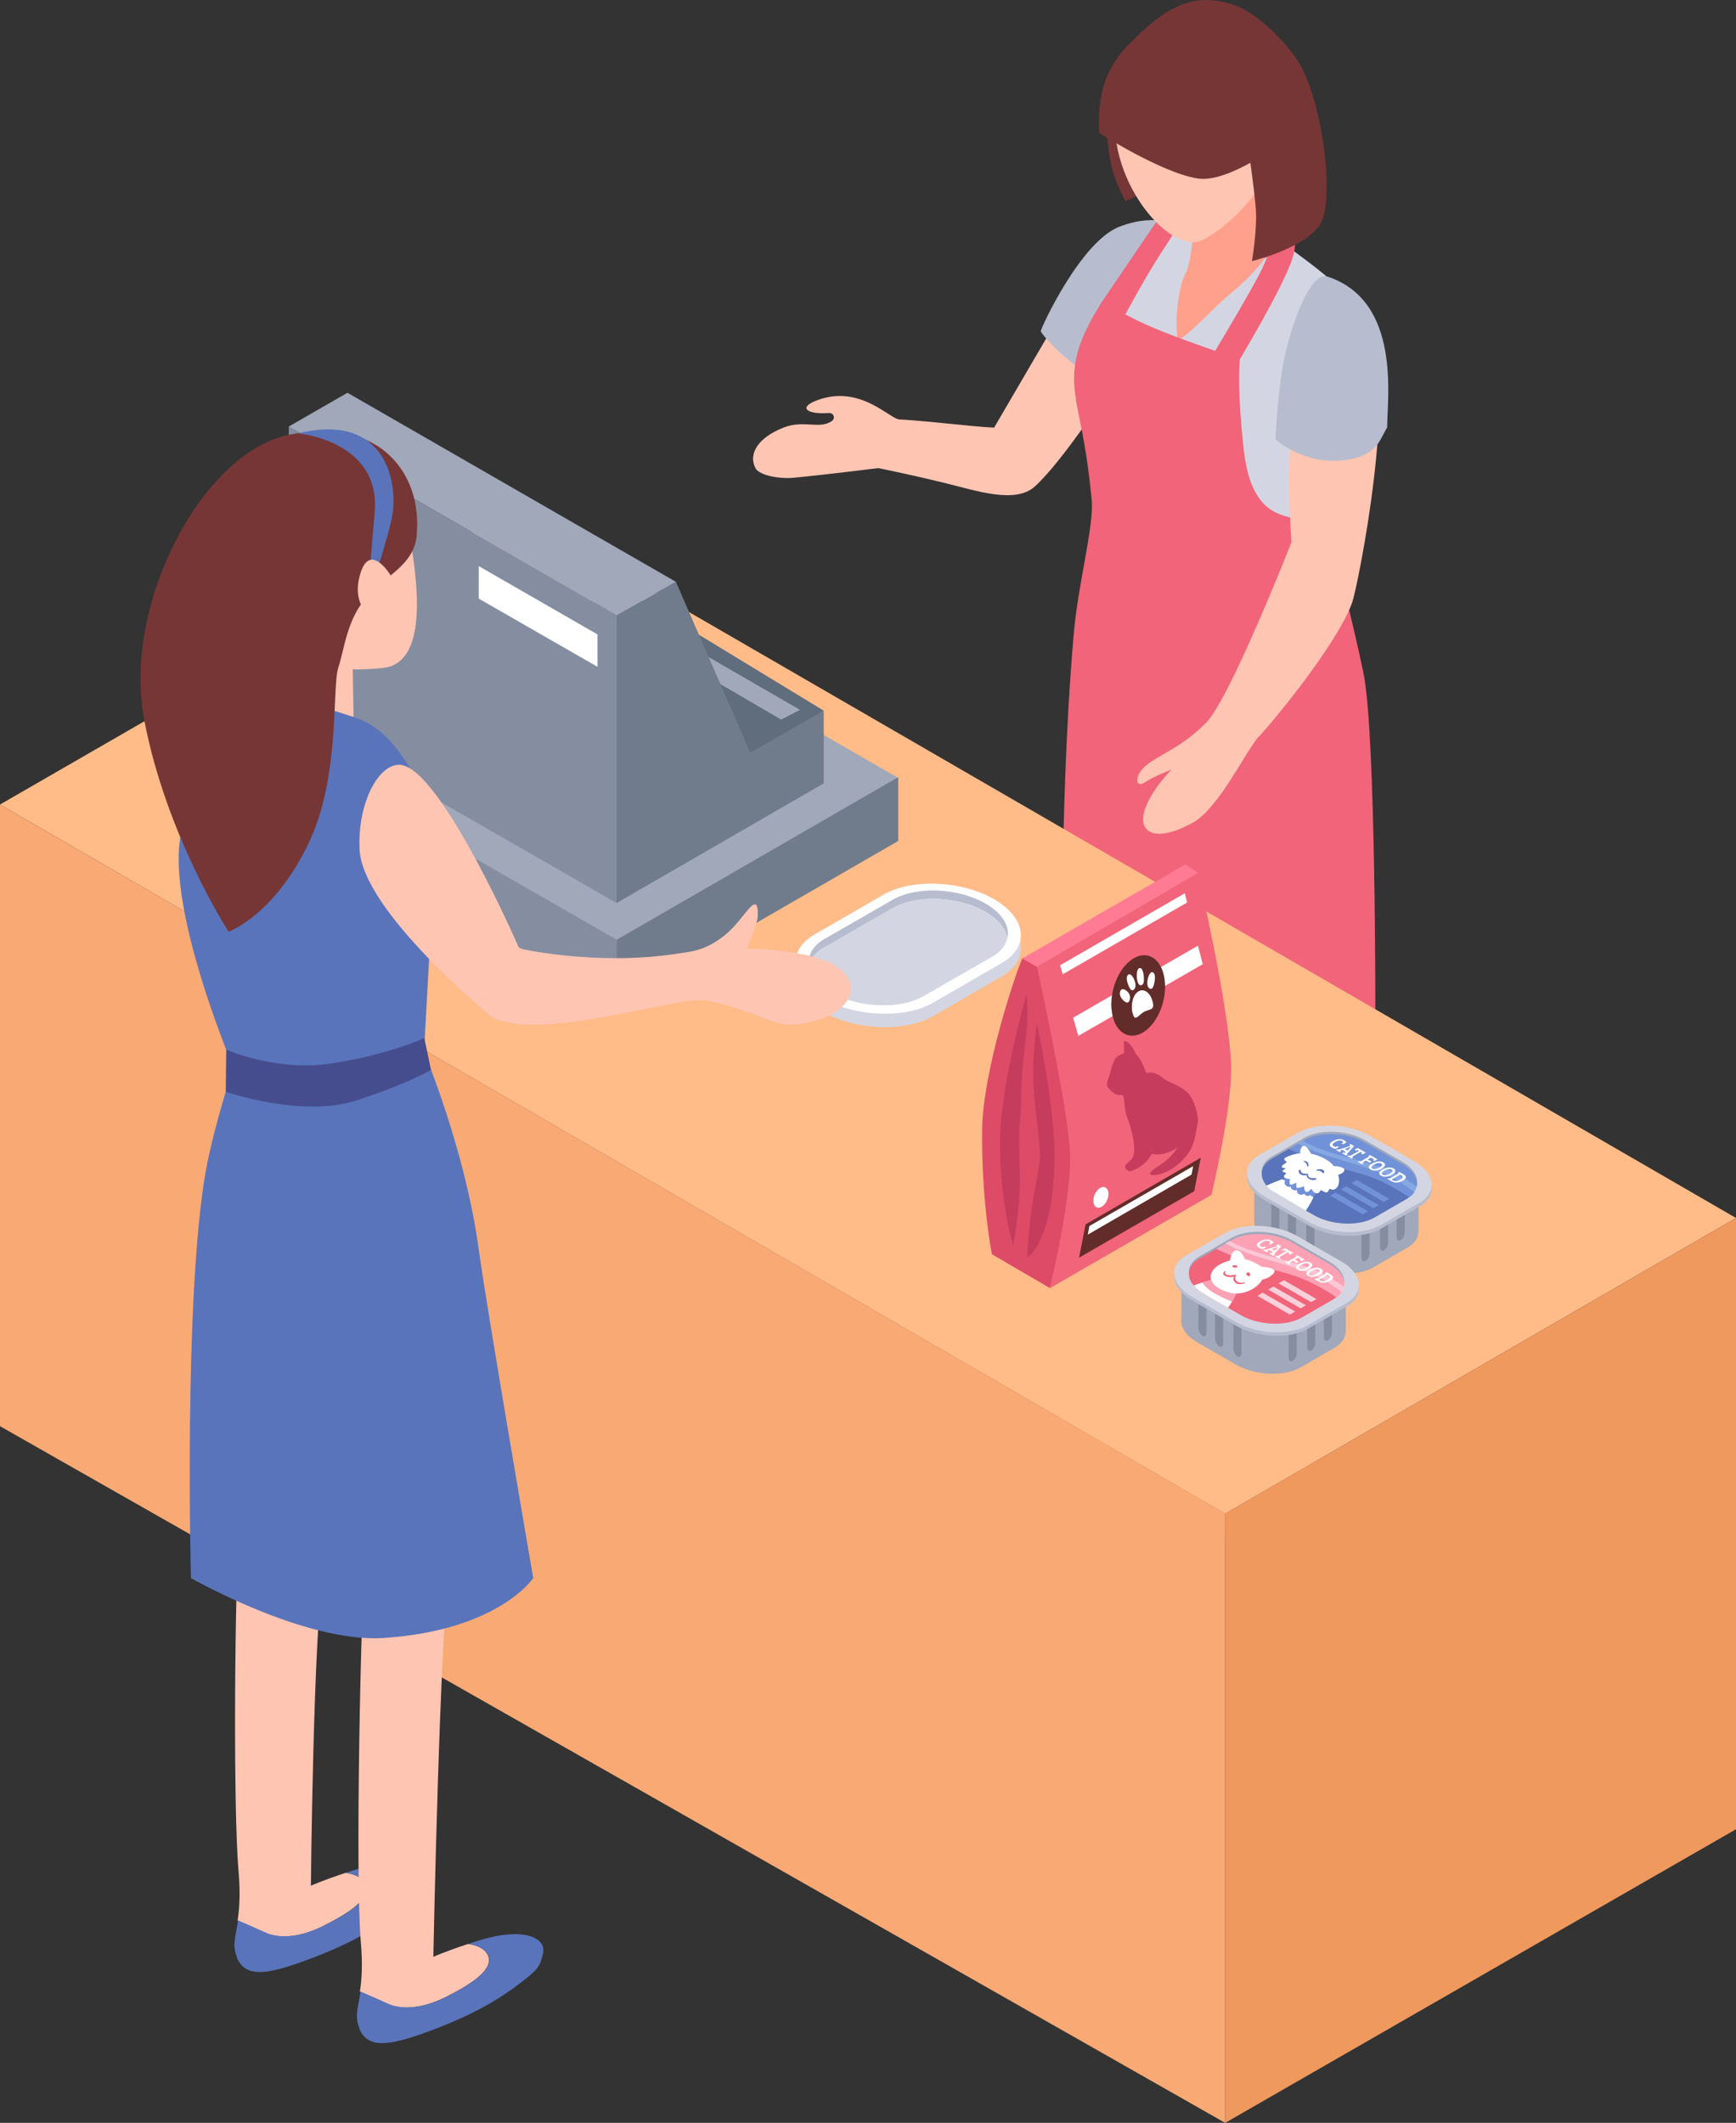<?xml version="1.0" encoding="UTF-8"?>
<svg id="Layer_2" data-name="Layer 2" xmlns="http://www.w3.org/2000/svg" viewBox="0 0 111.57 136.42">
  <rect x="0" y="0" width="111.57" height="136.42" fill="#333333" stroke="none"/>
  <defs>
    <style>
      .cls-1 {
        fill: #ff7b94;
      }

      .cls-2 {
        fill: #fff;
      }

      .cls-3 {
        fill: #7191d8;
      }

      .cls-4 {
        fill: #ffc7d6;
      }

      .cls-5 {
        fill: #b7bdce;
      }

      .cls-6 {
        fill: #ffa08d;
      }

      .cls-7 {
        fill: #a0a8ba;
      }

      .cls-8 {
        fill: #606d7c;
      }

      .cls-9 {
        fill: #d3d6e2;
      }

      .cls-10 {
        fill: #ffc5b3;
      }

      .cls-11 {
        fill: #ffa1b5;
      }

      .cls-12 {
        fill: #f9a973;
      }

      .cls-13 {
        fill: #fb8;
      }

      .cls-14 {
        fill: #fcd0da;
      }

      .cls-15 {
        fill: #85a8e5;
      }

      .cls-16 {
        fill: #464d8e;
      }

      .cls-17 {
        fill: #707c8c;
      }

      .cls-18 {
        fill: #622c2a;
      }

      .cls-19 {
        fill: #dd4b67;
      }

      .cls-20 {
        fill: #ef995e;
      }

      .cls-21 {
        fill: #848ea0;
      }

      .cls-22 {
        fill: #c63c5d;
      }

      .cls-23 {
        fill: #f16479;
      }

      .cls-24 {
        fill: #5974bb;
      }

      .cls-25 {
        fill: #773636;
      }
    </style>
  </defs>
  <g id="Layer_1-2" data-name="Layer 1">
    <g>
      <g>
        <path class="cls-10" d="m63.89,27.48c-1.54-.06-5.12-.55-7-.56-1.3,0-.89.26-2.05.94-2.67,1.56,1.6,2.22,1.6,2.22,0,0,1.91.38,4.33.97,2.03.5,4.49,1.34,5.74.21,1.86-1.68,5.14-6.79,5.14-6.79l-3.5-4.28-4.26,7.29Z"/>
        <path class="cls-5" d="m75.84,14.57s-1.41-.96-3.9,0-5.05,6.52-5.05,6.71,2.5,3,4.31,3.19,4.63-9.89,4.63-9.89Z"/>
        <g>
          <path class="cls-6" d="m70.7,56.16s.74,4.66.77,6.75c.03,2.09.07,3.01.52,5.57.43,2.42,1.07,12.13,1.09,15.34.02,3.21-1.95,6.2-2.68,7.35-.73,1.16,1.59,2.97,3.36,1.28,1.77-1.69,1.95-2.02,2.95-2.55,1-.53,1.74-2.81.95-5.34-.79-2.53-.4-7.53.43-11.9.84-4.38-.38-9.93.11-11.24.49-1.31-7.5-5.25-7.5-5.25Z"/>
          <path class="cls-25" d="m70.4,91.17s-2.18,1.81-2.9,2.7c-.73.88,1.53,2.19,3.67,1.44,2.14-.75,3.9-2.77,5.6-4.29,1.67-1.49,2.12-2.02,2.04-3.73-.04-.84-.91-1.73-.91-1.73,0,0-.53,3.47-2.97,4.92-2.33,1.39-3.29,1.6-4.52.69Z"/>
          <path class="cls-10" d="m77.51,59.92s.26,4.68.29,6.77c.03,2.09.36,2.75.98,5.13.62,2.38,1.09,12.55,1.11,15.76.02,3.21-1.95,6.2-2.69,7.35-.73,1.16,1.59,2.97,3.36,1.28,1.77-1.69,1.95-2.02,2.95-2.55,1-.53,1.74-2.81.95-5.34-.79-2.53-.4-7.53.43-11.9.84-4.38-.56-9.96-.25-11.33.75-3.35,2.56-8.51.68-9.64-1.98-1.18-7.81,4.47-7.81,4.47Z"/>
          <path class="cls-25" d="m77.2,94.93s-2.18,1.81-2.9,2.7c-.73.88,1.53,2.19,3.67,1.44,2.14-.75,3.9-2.77,5.6-4.29,1.67-1.49,2.12-2.02,2.04-3.73-.04-.84-.91-1.73-.91-1.73,0,0-.53,3.47-2.97,4.92-2.33,1.39-3.29,1.6-4.52.69Z"/>
          <path class="cls-25" d="m69.43,40.26s-.19,3.32-.28,7.61c-.11,5.27.71,11.56.71,11.56,0,0,7.83,6.06,10.62,5.07,4.5-1.6,6.74-5.13,6.74-5.13,0,0,.1-12.02-2.11-19.87-2.21-7.85-15.5-3.34-15.68.76Z"/>
          <path class="cls-9" d="m87.92,20.75c-.41-1.64-5.44-5.09-5.44-5.09,0,0-2.81,2.24-3.8,3.01-.95.74-2.53,2.65-2.66,2.81,0,0-.02,0-.02,0,.02-.31.21-2.82,1.19-5.5.31-.84-.16-3.31-.16-3.31,0,0-.39-.1-.96-.2-.85.95-2.53,3.46-3.45,4.5-.88,1-3.64,4.53-2.68,7.78.29.96-.02,1.41.49,2.6.57,1.34.54,3.89.46,5.28-.08,1.59-1.56,5.79-1.56,5.79,0,0,3.65,4.23,7.57,4.06,4.57-.2,7.82-3.43,7.82-3.43,0,0-1.09-6.92-.95-9.77,0,0,5.51-3.1,4.15-8.52Z"/>
          <path class="cls-23" d="m70.68,19.6l4.25-6.25,1.36.41s-1.43,2.02-2.61,4.02c-.51.87-1.58,2.83-1.58,2.83l-1.42-1.02Z"/>
          <path class="cls-23" d="m77.9,22.88s2.65-4.41,3.23-5.64c.53-1.13.96-2.53.96-2.53,0,0,.75.02.79,0,.04-.02.62.44.2,1.83-.55,1.84-3.56,6.82-3.56,6.82l-1.61-.47Z"/>
          <g>
            <path class="cls-25" d="m71.19,6.58s-.24,1.56.19,3.84c.21,1.14.95,2.51.95,2.51l5-2.32-6.14-4.04Z"/>
            <path class="cls-6" d="m76.74,13.05s.04,2.83-.46,4.34c-.42.65-.84,2.71-.59,4.5.93-.53,2.38-2.2,3.32-2.96,2.12-1.7,2.98-3.37,2.98-3.37l.36-7.99-5.6,5.47Z"/>
            <path class="cls-10" d="m79.62,2.96c-1.92-1.32-6.32-1.56-7.69,3.04-1.45,4.82,3.13,10.54,5.37,9.42,1.25-.63,3.85-2.76,4.49-5.29.72-2.85-.68-6.15-2.17-7.17Z"/>
            <path class="cls-25" d="m83.5,4.06c-.83-1.37-2.73-3.22-4.08-3.7-2.7-.96-4.48.06-6.86,2.48-1.43,1.45-2.05,3.12-1.92,5.7,0,0,3.99,2.56,6.33,2.93,1.09.17,2.54-.54,3.39-1.01.16,1.18.33,2.52.36,3.16.06,1.28-.26,3.16-.26,3.16,0,0,3.44-.83,4.39-2.38s.15-7.86-1.36-10.35Z"/>
          </g>
          <path class="cls-23" d="m69.14,25.69c.37,1.96.71,3.23,1.02,6.42.16,1.71-.88,5.38-1.16,8.71-.55,6.33-.66,13.07-.68,14.32-.09,5.16,0,11.24,0,11.24,0,0,4.63,5.34,12.19,3.73,7.56-1.61,7.88-4.87,7.88-4.87,0,0,.04-17.96-.75-21.92-.65-3.23-2.46-10.31-2.46-10.31,0,0-1,.45-1.93.3-1.66-.26-2.96-1.07-3.33-4.53-.19-1.76-.37-4-.24-5.67-3.73-1.34-6.54-2.18-8.79-3.81-1.71,2.62-2.11,4.35-1.73,6.38Z"/>
        </g>
        <path class="cls-10" d="m87.94,20.19c-1.05-2.31-3.88.42-4.27,1.5-.89,2.45-.66,6.27-.82,8.22-.11,1.29.15,4.93.15,4.93,0,0-3.93,10.03-5.49,11.61-1.55,1.58-3.1,2.09-3.87,2.75-.77.66-.68,1.48-.07,1.08.66-.43,1.73-.83,1.73-.83,0,0-1.66,1.65-1.83,3.05-.1.85.64,1.72,3.12.41,1.76-.93,3.51-4.74,4.32-5.58s5.01-5.9,5.99-8.6c.33-.92,3.05-14.12,1.04-18.54Z"/>
        <path class="cls-5" d="m85.27,17.77c-1.13-.36-2.58,3.75-2.93,6.41-.35,2.67-.36,4.07-.36,4.07,0,0,1.8,1.57,4.17,1.35s2.49-1.31,3-2.13c0-1.87.93-8.17-3.88-9.71Z"/>
        <path class="cls-10" d="m57.73,26.95c-.76-.24-2.66-2.29-5.36-1.17-1.05.44-.47.86.9.76.32-.02.44.35.19.52-.82.55-1.79-.1-3.11.42-1.67.66-2.26,1.71-1.8,2.6.25.48,1.57.71,2.46.62,1.92-.18,5.44-.62,5.44-.62l1.29-3.13Z"/>
      </g>
      <g>
        <polygon class="cls-13" points="0 51.7 78.74 97.27 111.57 78.27 32.89 32.74 0 51.7"/>
        <polygon class="cls-20" points="78.74 97.27 78.74 136.42 111.57 117.55 111.57 78.27 78.74 97.27"/>
        <polygon class="cls-12" points="78.74 97.26 0 51.7 0 91.65 78.74 136.42 78.74 97.26"/>
      </g>
      <g>
        <g>
          <polygon class="cls-7" points="14.36 45.87 39.63 60.4 57.72 49.99 32.51 35.46 14.36 45.87"/>
          <polygon class="cls-17" points="57.73 49.94 39.63 60.39 39.63 64.49 57.73 54.04 57.73 49.94"/>
          <polygon class="cls-21" points="14.36 45.87 39.64 60.39 39.64 64.49 14.36 49.97 14.36 45.87"/>
        </g>
        <g>
          <polygon class="cls-8" points="52.94 45.67 36.59 35.72 44.76 50.99 52.94 45.67"/>
          <polygon class="cls-21" points="18.56 27.41 18.56 45.93 39.63 58.03 39.63 39.54 18.56 27.41"/>
          <polygon class="cls-2" points="30.77 36.38 30.77 38.47 38.4 42.85 38.4 40.77 30.77 36.38"/>
          <polygon class="cls-7" points="50.2 46.24 51.42 45.62 42.94 40.72 41.47 41.14 50.2 46.24"/>
          <polygon class="cls-17" points="39.63 58.03 52.94 50.34 52.94 45.67 48.22 48.37 43.44 37.39 39.63 39.54 39.63 58.03"/>
          <polygon class="cls-7" points="18.56 27.41 39.63 39.54 43.44 37.39 22.33 25.24 18.56 27.41"/>
        </g>
      </g>
      <g>
        <path class="cls-9" d="m64.39,62.74l-4.43,2.56c-1.81,1.05-5.01.91-7.1-.29h0c-2.09-1.21-2.32-3.05-.51-4.1l4.43-2.56c1.81-1.05,5.01-.91,7.1.29h0c2.09,1.21,2.32,3.05.51,4.1Z"/>
        <rect class="cls-9" x="51.13" y="61.82" width="2.96" height="1.08"/>
        <rect class="cls-9" x="62.65" y="60.04" width="2.96" height="1.08"/>
        <path class="cls-2" d="m64.39,61.88l-4.43,2.56c-1.81,1.05-5.01.91-7.1-.29h0c-2.09-1.21-2.32-3.05-.51-4.1l4.43-2.56c1.81-1.05,5.01-.91,7.1.29h0c2.09,1.21,2.32,3.05.51,4.1Z"/>
        <g>
          <path class="cls-5" d="m52.99,60.88l4.4-2.53c1.52-.87,4.19-.76,5.94.25.84.49,1.31,1.1,1.42,1.69.16-.76-.32-1.6-1.42-2.23-1.75-1.01-4.42-1.12-5.94-.25l-4.4,2.53c-.79.45-1.1,1.09-.99,1.73.1-.45.42-.87.99-1.2Z"/>
          <path class="cls-9" d="m53.41,63.77c1.75,1.01,4.42,1.12,5.94.25l4.4-2.53c.57-.33.89-.75.99-1.2-.1-.6-.58-1.21-1.42-1.69-1.75-1.01-4.42-1.12-5.94-.25l-4.4,2.53c-.57.33-.89.75-.99,1.2.1.6.58,1.21,1.42,1.69Z"/>
        </g>
      </g>
      <g>
        <g>
          <path class="cls-10" d="m20.8,123.75c1.62-.81,3.16-1.8,2.66-2.72-.22-.42-.74-.6-1.24-.68-1.49.49-2.24.83-2.24.83,0,0,.16-16.44.8-20.03.21-1.18-5.45-1.23-5.45-1.23-.2.83-.38,15.89,0,20.32.13,1.49.05,2.46-.06,3.18.39.17,1.18.51,1.77.78.81.37,2.13.37,3.75-.44Z"/>
          <path class="cls-24" d="m15.21,125.77c.54,1.29,1.79,1.17,4.31.26,2.24-.81,4.08-1.72,5.68-2.89,1.59-1.18,1.61-1.33,1.82-2.13.29-1.11-1.33-1.74-4.04-.9-.27.08-.51.16-.74.24.5.08,1.01.27,1.24.68.49.92-1.05,1.91-2.66,2.72-1.62.81-2.94.81-3.75.44-.59-.27-1.39-.62-1.77-.78-.16,1.08-.39,1.58-.07,2.36Z"/>
        </g>
        <g>
          <path class="cls-10" d="m28.67,128.32c1.62-.81,3.16-1.8,2.66-2.72-.22-.42-.74-.6-1.24-.68-1.49.49-2.24.83-2.24.83,0,0,.42-21.37,1.05-24.97.21-1.18-5.47.6-5.47.6-.2.83-.62,19-.24,23.43.13,1.49.05,2.46-.06,3.18.39.17,1.18.51,1.77.78.81.37,2.13.37,3.75-.44Z"/>
          <path class="cls-24" d="m23.08,130.34c.54,1.29,1.79,1.17,4.31.26,2.24-.81,4.08-1.72,5.68-2.89,1.59-1.18,1.61-1.33,1.82-2.13.29-1.11-1.33-1.74-4.04-.9-.27.08-.51.16-.74.24.5.08,1.01.27,1.24.68.49.92-1.05,1.91-2.66,2.72-1.62.81-2.94.81-3.75.44-.59-.27-1.39-.62-1.77-.78-.16,1.08-.39,1.58-.07,2.36Z"/>
        </g>
        <path class="cls-10" d="m22.75,29.71c.67.46,3.17,1.04,3.86,6.54.62,4.87-.45,6.14-1.45,6.55-.55.23-2.49.22-2.49.22l.07,4.12s-2.41.95-4.73,0l-2.31-.95s.9-1.56.75-4.26c-.19-3.35-1.37-8.11-.53-9.88,1.52-3.2,5.01-3.59,6.82-2.33Z"/>
        <path class="cls-24" d="m14.47,43.61s6.59,1.9,8.27,2.47c1.59.54,2.86,1.63,4.52,4.96s.44,8.38.44,8.38l-.5,9.1s-3.44,4.17-6.51,4.47c-4.19.4-4.65-1.9-4.65-1.9,0,0-5.33-11.67-4.46-17.24.79-5.06,2.89-10.24,2.89-10.24Z"/>
        <path class="cls-25" d="m26.79,34.36c-.18,1.89-1.73,2.45-3.11,3.89-1.38,1.44-1.52,3.38-1.94,4.66-.42,1.29.16,7.03-1.94,11.35-2.24,4.61-5.11,5.61-5.11,5.61,0,0-4-6.15-5.42-13.6-1.42-7.45,3.72-17.15,9.26-18.32,5.89-1.24,8.62,2.53,8.25,6.4Z"/>
        <path class="cls-10" d="m25.75,49.15c-1.36-.13-2.78,2.35-2.64,5.44.18,3.96,8.44,10.72,8.44,10.72,2.78,1.64,11.2-1.01,13.22-1.03,2.17-.02,4.86,1.64,6.05,1.57,3.22-.19,4.79-2.03,3.29-3.48-1.42-1.37-6.11-1.42-6.11-1.42,0,0,.69-1.59.7-2.08.05-1.88-.87.22-2.06,1.18-1.33,1.07-2.14,1.09-3.29,1.26-5.14.76-9.98-.36-9.98-.36,0,0-5.02-11.55-7.63-11.8Z"/>
        <path class="cls-24" d="m19.14,27.85s5.35.45,4.94,5.08c-.41,4.64-.4,5.33-.4,5.33,0,0,1-2.76,1.48-4.87s-.17-6.96-6.03-5.54Z"/>
        <path class="cls-10" d="m25.17,37.07s-1.45-2.48-2.07,0c-.58,2.3,1.43,3.07,1.43,3.07l.64-3.07Z"/>
        <path class="cls-24" d="m15.63,66.58s-1.86,5.5-2.42,8.76c-1.41,8.13-.94,26.07-.94,26.07,0,0,7.34,4.19,12.4,3.85,7.39-.5,9.6-3.85,9.6-3.85,0,0-2.99-17.34-3.49-21.04-.99-7.3-4.15-14.28-4.15-14.28l-10.99.49Z"/>
        <path class="cls-16" d="m14.51,70.16s4.95,1.72,8.49.53c3.54-1.19,4.7-1.94,4.7-1.94l-.43-2.04s-2.4,1.11-6.12,1.65c-3.42.5-6.61-.91-6.61-.91l-.03,2.71Z"/>
      </g>
      <g>
        <g>
          <path class="cls-19" d="m65.7,61.59c-.46,1.04-2.55,7.29-2.58,11.05-.04,4.68.63,7.96.63,7.96l3.72,2.17s1.66-3.42,1.75-8.22c.09-4.79-2.58-12.45-2.58-12.45l-.93-.52Z"/>
          <path class="cls-23" d="m66.64,62.12s1.97,8.91,2.12,11.86c.16,2.95-1.3,8.81-1.3,8.81l10.4-6.01s1.35-5.63,1.26-8.33c-.13-3.83-2.14-12.36-2.14-12.36l-10.35,6.02Z"/>
          <polygon class="cls-1" points="65.7 61.59 66.64 62.12 76.99 56.09 76.18 55.55 65.7 61.59"/>
        </g>
        <polygon class="cls-18" points="76.75 76.55 69.35 80.82 69.77 78.68 77.17 74.4 76.75 76.55"/>
        <polygon class="cls-2" points="76.58 75.48 69.91 79.34 70.01 78.79 76.68 74.94 76.58 75.48"/>
        <polygon class="cls-2" points="77.3 61.96 69.3 66.57 68.97 65.4 76.99 60.77 77.3 61.96"/>
        <polygon class="cls-2" points="76.29 58 68.3 62.61 68.13 62.03 76.15 57.4 76.29 58"/>
        <path class="cls-22" d="m65.96,63.97s-1.78,5.99-1.69,9.91c.09,3.93.85,6.13.85,6.13,0,0,.31-1.59.41-3.47.07-1.26-.1-3.21,0-4.16.12-1.13.06-3.13.3-4.87.35-2.51.14-3.55.14-3.55Z"/>
        <path class="cls-22" d="m66.64,65.82c-.04.25-.3,2.08-.22,3.87.08,1.91.5,3.82.4,4.86-.06.67-.41,2.29-.53,3.22-.24,1.86-.27,3.05-.27,3.05,0,0,1.66-.97,1.75-6.27.06-3.28-1.12-8.73-1.12-8.73Z"/>
        <path class="cls-18" d="m74.84,62.89c.2,1.3-.4,2.83-1.34,3.43s-1.85.02-2.04-1.27c-.2-1.3.4-2.83,1.34-3.43.93-.6,1.85-.02,2.04,1.27Z"/>
        <g>
          <path class="cls-2" d="m72.8,65.12c.14.58.36.12.71-.09.36-.2.72-.08.57-.65-.14-.58-.55-.88-.9-.68-.36.2-.53.84-.39,1.42Z"/>
          <path class="cls-2" d="m73.76,62.94c-.05.25-.03.5.13.59.16.09.25-.13.3-.38.05-.25.07-.57-.09-.66s-.29.2-.34.45Z"/>
          <path class="cls-2" d="m72.44,63.7c.15.14.24.35.16.58-.08.23-.24.16-.39.02-.15-.14-.3-.36-.22-.59.08-.23.3-.15.45,0Z"/>
          <path class="cls-2" d="m72.9,62.97c.09.23.12.48-.02.62-.14.14-.27-.04-.36-.27-.09-.23-.17-.53-.03-.67.14-.14.32.09.41.32Z"/>
          <path class="cls-2" d="m73.07,62.87c.03.27.12.48.28.44.17-.03.18-.3.16-.56s-.1-.57-.27-.54c-.17.03-.2.39-.17.66Z"/>
        </g>
        <path class="cls-2" d="m71.24,76.71c0,.34-.2.73-.47.86-.27.13-.49-.04-.5-.39s.2-.73.47-.86.49.04.5.39Z"/>
        <g>
          <path class="cls-22" d="m71.93,67.82c-.34.16-.45.61-.58,1.13-.09.37-.33.71-.13.95.31.38.59.51.85.46.26-.05.12.82.37,1.44.25.61.6,1.91.38,2.53-.07.22-.51.45-.51.64,0,.14.2.36.41.28.5-.19.86-.48,1.06-.73.11-.14.23-.37.23-.37,0,0,.86.25,1.82-.53,1.04-.83,1.45-1.26.93-2.67-.26-.7-.61-.91-.98-1.12-.42-.24-.86-.4-1-.52-.64-.57-1.11-.34-1.11-.34,0,0-.29-.9-.67-1.24-.29-.26-.64-.12-1.06.09Z"/>
          <path class="cls-22" d="m72.23,66.9l.02,1.11.74-.28s-.33-.85-.76-.83Z"/>
          <path class="cls-22" d="m76.09,72.4s.05,1.49-1.65,2.54c-.79.49-.61.67.06.52.94-.22,1.78-1.08,2.06-1.67.4-.82.4-2.03.4-2.03l-.87.65Z"/>
        </g>
      </g>
      <g>
        <g>
          <polygon class="cls-7" points="91.17 76.3 80.61 76.3 80.61 78.53 91.17 79.1 91.17 76.3"/>
          <path class="cls-7" d="m90.45,80.18l-2.18,1.26c-1.06.61-2.92.53-4.14-.17l-2.52-1.45c-1.22-.7-1.35-1.78-.3-2.39l2.18-1.26c1.06-.61,2.92-.53,4.14.17l2.52,1.45c1.22.7,1.35,1.78.3,2.39Z"/>
          <path class="cls-21" d="m81.7,77v1.9c0,.19.12.42.26.51.15.08.26,0,.26-.2v-2.21h-.53Z"/>
          <path class="cls-21" d="m82.77,77.55v2.01c0,.19.12.42.26.51.15.08.26,0,.26-.2v-2.31h-.53Z"/>
          <path class="cls-21" d="m83.95,78.12v2.1c0,.19.12.42.26.51.15.08.26,0,.26-.2v-2.41h-.53Z"/>
          <path class="cls-21" d="m89.76,77.7v1.79c0,.19.12.28.26.2.15-.08.26-.31.26-.51v-1.48h-.53Z"/>
          <path class="cls-21" d="m88.69,78.22v1.93c0,.19.12.28.26.2.15-.08.26-.31.26-.51v-1.62h-.53Z"/>
          <path class="cls-21" d="m87.5,78.7v2.12c0,.19.12.28.26.2.15-.08.26-.31.26-.51v-1.81h-.53Z"/>
          <path class="cls-5" d="m91.21,77.54l-2.45,1.41c-1.19.69-3.28.6-4.65-.19l-2.83-1.63c-1.37-.79-1.52-2-.33-2.68l2.45-1.41c1.19-.69,3.28-.6,4.65.19l2.83,1.63c1.37.79,1.52,2,.33,2.68Z"/>
          <path class="cls-9" d="m91.21,77.3l-2.45,1.41c-1.19.69-3.28.6-4.65-.19l-2.83-1.63c-1.37-.79-1.52-2-.33-2.68l2.45-1.41c1.19-.69,3.28-.6,4.65.19l2.83,1.63c1.37.79,1.52,2,.33,2.68Z"/>
          <path class="cls-7" d="m90.12,74.65l-2.38-1.37c-1.15-.67-2.92-.74-3.92-.16l-1.33.77-.73.42c-1,.58-.87,1.59.28,2.26l2.38,1.37c1.15.67,2.92.74,3.92.16l2.06-1.19s.05-.03.08-.05c.91-.58.76-1.56-.36-2.21Z"/>
        </g>
        <g>
          <path class="cls-24" d="m84.48,74.56c-.68-.31-1.24-.56-1.64-.73l-.35.2-.73.42c-1,.58-.87,1.59.28,2.26l2.38,1.37c1.15.67,2.92.74,3.92.16l2.06-1.19s.05-.03.08-.05c.03-.02.06-.05.1-.07-.65-.43-1.58-1-2.54-1.33-1.29-.46-2.61-.62-3.55-1.05Z"/>
          <g>
            <path class="cls-3" d="m89.8,75.46c.45.27.89.56,1.25.81.11-.5-.21-1.05-.93-1.47l-2.38-1.37c-1.15-.67-2.92-.74-3.92-.16l-.11.06c.35.18.91.44,1.6.68.91.31,3.58.91,4.49,1.46Z"/>
            <path class="cls-3" d="m85.21,74.23c-.87-.28-1.44-.56-1.77-.74l-.59.34c.4.18.96.42,1.64.73.94.43,2.26.59,3.55,1.05.96.34,1.89.9,2.54,1.33.14-.1.25-.22.33-.34-.23-.17-.52-.37-.88-.61-1.17-.77-3.25-1.25-4.82-1.76Z"/>
            <path class="cls-15" d="m89.8,75.46c-.91-.55-3.58-1.15-4.49-1.46-.69-.23-1.25-.49-1.6-.68l-.28.16c.34.19.91.46,1.77.74,1.57.52,3.65.99,4.82,1.76.36.24.64.44.88.61.07-.11.12-.22.15-.34-.35-.24-.79-.53-1.25-.81Z"/>
          </g>
        </g>
        <g>
          <path class="cls-2" d="m86.29,73.33c-.13-.07-.29-.05-.47.05-.18.1-.24.2-.1.28.03.02.06.03.08.04.03,0,.04,0,.06,0l.09-.05.09.06-.2.12c-.09-.01-.18-.05-.25-.09-.2-.12-.18-.26.08-.41.3-.18.57-.14.72-.05.06.03.11.08.14.14l-.2.11-.11-.05.09-.05s.03-.02.02-.03c-.01-.02-.04-.03-.06-.04Z"/>
          <path class="cls-2" d="m86.77,73.61l-.06-.04.09-.05.23.13-.47.51h0s.05.04.05.04l-.1.06-.26-.15.09-.05.04.02s.04.01.06,0l.05-.05-.23-.14-.13.04.06.04-.1.06-.23-.13.09-.05.04.02s.03,0,.06,0l.7-.22Zm-.36.21l.19.11.24-.24h0s-.42.14-.42.14Z"/>
          <path class="cls-2" d="m87.35,73.96l-.08-.05s-.04,0-.06,0l-.06.03-.09-.06.2-.11.52.3-.2.11-.11-.05.05-.03s.03-.02,0-.04l-.07-.04-.56.32.08.05-.1.06-.29-.16.09-.05.06.03s.04.01.06,0l.53-.3Z"/>
          <path class="cls-2" d="m87.35,74.61l.04.02s.04.01.06,0l.54-.31-.05-.04.1-.06.49.28-.19.11-.11-.05.05-.03s.03-.02,0-.04l-.17-.1-.21.12.25.14-.12.07-.25-.14-.23.13.09.05-.1.06-.28-.16.09-.05Z"/>
          <path class="cls-2" d="m88.09,75.16c-.18-.1-.16-.25.11-.4.3-.17.56-.14.71-.06.15.09.18.23-.12.4-.27.15-.52.16-.7.06Zm.12-.06c.13.07.3.01.44-.07.12-.07.26-.18.12-.26-.13-.07-.31-.02-.45.06-.13.08-.26.18-.12.27Z"/>
          <path class="cls-2" d="m88.76,75.55c-.18-.1-.16-.25.11-.4.3-.17.56-.14.7-.06.15.09.18.23-.12.4-.27.15-.52.16-.7.06Zm.12-.06c.13.07.3.01.44-.07.12-.07.26-.18.12-.26-.13-.07-.31-.02-.45.06-.13.08-.26.18-.12.27Z"/>
          <path class="cls-2" d="m89.24,75.7l.04.02s.04.01.06,0l.54-.31-.05-.04.1-.06.28.16c.19.11.2.25-.04.39-.3.18-.56.15-.72.06l-.29-.16.09-.05Zm.2.1l.1.06c.11.06.28.05.46-.06.21-.12.18-.2.07-.27l-.09-.05-.55.32Z"/>
        </g>
        <polygon class="cls-3" points="88.94 77.24 86.86 76.03 87.2 75.83 89.29 77.04 88.94 77.24"/>
        <polygon class="cls-3" points="88.27 77.64 86.18 76.43 86.52 76.23 88.61 77.44 88.27 77.64"/>
        <polygon class="cls-3" points="87.58 78.04 85.49 76.83 85.84 76.63 87.92 77.84 87.58 78.04"/>
        <g>
          <path class="cls-2" d="m84.22,76.78c-.14.11-.32.07-.4-.09-.09.07-.2.11-.33.04-.11-.06-.13-.17-.12-.27-.21.07-.41-.03-.42-.23-.11.04-.23.04-.32-.08-.09-.11-.07-.21-.02-.29-.07-.01-.14-.04-.21-.08-.23.09-.46.17-.55.21-.23.1-.46.2-.46.2,0,0,.17.24.52.44.35.21,2.01,1.17,2.01,1.17,0,0,.32-.45.5-.88-.08-.02-.16-.07-.21-.14Z"/>
          <path class="cls-2" d="m83.49,75.94c.08-.08,1.03.35,1.15.41.06-.13.09-.18.09-.18l-1.59-.67s-.05.02-.13.05c0,.1-.07.3-.07.3.32-.23.49.06.56.09Z"/>
          <path class="cls-3" d="m84.64,76.36c-.13-.06-1.08-.49-1.15-.41-.07-.03-.23-.32-.56-.09,0,0,.08-.2.07-.3-.14.05-.38.14-.6.22.07.04.14.06.21.08-.06.09-.07.19.02.29.09.11.21.12.32.08.01.2.2.29.42.23,0,.11.01.21.12.27.12.07.23.04.33-.04.08.16.26.21.4.09.05.07.12.12.21.14.02-.05.04-.1.06-.15.07-.19.12-.32.16-.42Z"/>
        </g>
        <path class="cls-2" d="m86.09,74.98c-.12-.03-.25-.04-.37-.04-.22-.35-.91-.7-1.47-.8-.03-.09-.09-.18-.15-.26-.06-.08-.16-.23-.28-.24-.2-.02-.27.27-.26.47-.33.03-.67.13-.97.29-.06.03-.07.12-.02.16.08.07.1.1.13.12-.03.03-.2.15-.27.2-.07.05-.08.13.02.16.04.01.15.03.18.05-.04.05-.26.11-.19.2.03.04.17.06.23.09-.04.05-.1.12-.14.17-.04.05,0,.12.06.15.11.05.31.07.31.07,0,0-.01.09-.02.27,0,.07.07.11.18.08.06-.02.19-.1.25-.12,0,.06,0,.18,0,.24,0,.09.05.12.13.1.08-.02.28-.07.37-.11.01.06,0,.33.15.37.12.03.26-.16.32-.21.05.1.17.28.32.3.15.02.22-.12.29-.21.06.01.27.17.36.15.12-.02.15-.17.19-.23.08,0,.2.09.31.04.33-.15.37-.6.25-.94.05-.02.1-.04.15-.06.1-.04.26-.14.25-.26,0-.13-.2-.17-.3-.2Z"/>
        <path class="cls-24" d="m83.76,74.61s0,.02,0,.02c.2.06.25.24.26.32,0,.04.04.04.06,0,.08-.18-.11-.41-.32-.33Z"/>
        <path class="cls-24" d="m84.62,75.23c.14-.02.3.02.39.14.04.05.08.02.09-.03.02-.24-.34-.24-.49-.15-.03.01-.04.05.01.05Z"/>
        <path class="cls-24" d="m84.54,75.71c-.15,0-.5.04-.47-.24,0-.02-.02-.04-.04-.04-.08,0-.19,0-.26-.02-.12-.02-.17-.09-.17-.16,0-.1-.04-.08-.05-.08-.08.02-.12.11-.06.2.1.16.32.19.49.14-.05.24.41.41.59.28.04-.03.03-.09-.02-.09Z"/>
      </g>
      <g>
        <g>
          <polygon class="cls-7" points="86.49 82.73 75.93 82.73 75.93 84.97 86.49 85.53 86.49 82.73"/>
          <path class="cls-7" d="m85.77,86.61l-2.18,1.26c-1.06.61-2.92.53-4.14-.17l-2.52-1.45c-1.22-.7-1.35-1.78-.3-2.39l2.18-1.26c1.06-.61,2.92-.53,4.14.17l2.52,1.45c1.22.7,1.35,1.78.3,2.39Z"/>
          <path class="cls-21" d="m77.02,83.43v1.9c0,.19.12.42.26.51.15.08.26,0,.26-.2v-2.21h-.53Z"/>
          <path class="cls-21" d="m78.09,83.99v2.01c0,.19.12.42.26.51.15.08.26,0,.26-.2v-2.31h-.53Z"/>
          <path class="cls-21" d="m79.27,84.56v2.1c0,.19.12.42.26.51.15.08.26,0,.26-.2v-2.41h-.53Z"/>
          <path class="cls-21" d="m85.08,84.14v1.79c0,.19.12.28.26.2.15-.08.26-.31.26-.51v-1.48h-.53Z"/>
          <path class="cls-21" d="m84.01,84.65v1.93c0,.19.12.28.26.2.15-.08.26-.31.26-.51v-1.62h-.53Z"/>
          <path class="cls-21" d="m82.82,85.13v2.12c0,.19.12.28.26.2.15-.08.26-.31.26-.51v-1.81h-.53Z"/>
          <path class="cls-5" d="m86.53,83.97l-2.45,1.41c-1.19.69-3.28.6-4.65-.19l-2.83-1.63c-1.37-.79-1.52-2-.33-2.68l2.45-1.41c1.19-.69,3.28-.6,4.65.19l2.83,1.63c1.37.79,1.52,2,.33,2.68Z"/>
          <path class="cls-9" d="m86.53,83.74l-2.45,1.41c-1.19.69-3.28.6-4.65-.19l-2.83-1.63c-1.37-.79-1.52-2-.33-2.68l2.45-1.41c1.19-.69,3.28-.6,4.65.19l2.83,1.63c1.37.79,1.52,2,.33,2.68Z"/>
          <path class="cls-7" d="m85.44,81.08l-2.38-1.37c-1.15-.67-2.92-.74-3.92-.16l-1.33.77-.73.42c-1,.58-.87,1.59.28,2.26l2.38,1.37c1.15.67,2.92.74,3.92.16l2.06-1.19s.05-.03.08-.05c.91-.58.76-1.56-.36-2.21Z"/>
        </g>
        <g>
          <path class="cls-23" d="m79.8,80.99c-.68-.31-1.24-.56-1.64-.73l-.35.2-.73.42c-1,.58-.87,1.59.28,2.26l2.38,1.37c1.15.67,2.92.74,3.92.16l2.06-1.19s.05-.03.08-.05c.03-.02.06-.05.1-.07-.65-.43-1.58-1-2.54-1.33-1.29-.46-2.61-.62-3.55-1.05Z"/>
          <g>
            <path class="cls-11" d="m85.12,81.89c.45.27.89.56,1.25.81.11-.5-.21-1.05-.93-1.47l-2.38-1.37c-1.15-.67-2.92-.74-3.92-.16l-.11.06c.35.18.91.44,1.6.68.91.31,3.58.91,4.49,1.46Z"/>
            <path class="cls-11" d="m80.53,80.66c-.86-.28-1.44-.56-1.77-.74l-.59.34c.4.18.96.42,1.64.73.94.43,2.26.59,3.55,1.05.96.34,1.89.9,2.54,1.33.14-.1.25-.22.33-.34-.23-.17-.52-.37-.88-.61-1.17-.77-3.25-1.25-4.82-1.76Z"/>
            <path class="cls-4" d="m85.12,81.89c-.91-.55-3.58-1.15-4.49-1.46-.69-.23-1.25-.49-1.6-.68l-.28.16c.34.19.91.46,1.77.74,1.57.52,3.65.99,4.82,1.76.36.24.64.44.88.61.07-.11.12-.22.15-.34-.35-.24-.79-.53-1.25-.81Z"/>
          </g>
        </g>
        <g>
          <path class="cls-2" d="m81.61,79.77c-.13-.07-.29-.05-.47.05-.18.11-.24.2-.1.28.03.02.06.03.08.04.03,0,.04,0,.06,0l.09-.05.09.06-.2.12c-.09-.01-.18-.05-.25-.09-.2-.12-.18-.26.08-.41.3-.17.57-.14.72-.05.06.03.11.08.14.14l-.2.11-.11-.05.09-.05s.03-.02.02-.03c-.01-.02-.04-.03-.06-.04Z"/>
          <path class="cls-2" d="m82.09,80.05l-.06-.04.09-.05.23.13-.47.51h0s.05.04.05.04l-.1.06-.26-.15.09-.05.04.02s.04.01.06,0l.05-.05-.24-.14-.13.04.06.04-.1.06-.23-.13.09-.05.04.02s.03,0,.06,0l.7-.22Zm-.36.21l.19.11.24-.24h0s-.42.14-.42.14Z"/>
          <path class="cls-2" d="m82.66,80.39l-.08-.04s-.04,0-.06,0l-.05.03-.09-.06.2-.11.53.3-.2.11-.11-.05.05-.03s.03-.02,0-.04l-.07-.04-.56.32.08.05-.1.06-.28-.16.09-.05.06.03s.04.01.06,0l.53-.31Z"/>
          <path class="cls-2" d="m82.67,81.05l.04.02s.04.01.06,0l.54-.31-.05-.04.1-.06.48.28-.19.11-.11-.05.05-.03s.03-.02,0-.04l-.17-.1-.21.12.25.14-.12.07-.25-.14-.23.13.09.05-.1.06-.27-.16.09-.05Z"/>
          <path class="cls-2" d="m83.41,81.6c-.18-.1-.16-.25.11-.4.3-.17.56-.14.71-.06.15.09.18.23-.12.4-.27.15-.52.16-.7.06Zm.12-.06c.13.07.3.01.44-.07.12-.07.26-.18.12-.26-.13-.07-.31-.02-.45.06-.13.08-.26.18-.12.27Z"/>
          <path class="cls-2" d="m84.08,81.99c-.18-.1-.16-.25.11-.4.3-.17.56-.14.71-.06.15.09.18.23-.12.4-.27.15-.52.16-.7.06Zm.12-.06c.13.07.3.01.44-.07.12-.07.26-.18.12-.26-.13-.07-.31-.02-.45.06-.13.08-.26.18-.12.27Z"/>
          <path class="cls-2" d="m84.56,82.14l.04.02s.04.01.06,0l.54-.31-.05-.04.1-.06.28.16c.19.11.2.25-.05.39-.3.18-.56.15-.72.06l-.29-.17.09-.05Zm.2.1l.1.06c.11.06.28.05.46-.06.21-.12.18-.2.07-.27l-.09-.05-.55.32Z"/>
        </g>
        <g>
          <g>
            <path class="cls-2" d="m78.09,82.19s-.05,0-.08.01l1.32.55c-.27-.3-.91-.6-1.25-.56Z"/>
            <path class="cls-2" d="m77.28,82.41c-.31.1-.57.2-.57.2,0,0,.18.22.49.43.21.14,1.72,1,1.72,1,0,0,.14-.19.27-.41-.33-.13-.74-.31-1.11-.52-.46-.26-.69-.53-.81-.71Z"/>
            <path class="cls-11" d="m79.34,82.75l-1.32-.55c-.21.04-.49.12-.74.2.12.18.35.45.81.71.36.21.77.39,1.11.52.12-.2.24-.42.27-.59.02-.09-.03-.19-.12-.3Z"/>
          </g>
          <path class="cls-2" d="m81.84,81.84c.28-.29-.29-.4-.77-.44-.08-.08-.68-.42-1.07-.49-.14-.34-.3-.56-.54-.56-.27,0-.4.46-.41.65-.93.24-1.3.74-1.24,1.13.08.48.62.77,1.13.91.75.26,1.77-.11,2.19-.81.2-.04.49-.15.71-.38Z"/>
          <path class="cls-23" d="m79.5,81.35c-.03-.06-.23-.05-.28-.02-.02.01-.02.07,0,.08.07.05.18.07.26.04.04-.02.06-.08.02-.11Z"/>
          <path class="cls-23" d="m80.31,81.81c-.04-.05-.1-.06-.16-.03-.11.06-.03.17.06.22,0,0,.01,0,.02,0,.02,0,.04.01.05.01.02,0,.05-.01.06-.04.03-.08.01-.11-.04-.17Z"/>
          <path class="cls-23" d="m79.98,82.4c-.11.03-.21.06-.36.01-.15-.05-.31-.17-.19-.45.01-.03,0-.05-.02-.05-.11.01-.23.05-.34.05-.08,0-.48-.04-.29-.27,0,0-.01-.03-.03-.02-.11.07-.19.16-.1.26.15.15.45.17.66.1-.06.1-.06.23.03.34.17.21.43.17.65.09.04-.01.03-.06,0-.05Z"/>
        </g>
        <polygon class="cls-14" points="84.26 83.68 82.17 82.47 82.52 82.27 84.61 83.48 84.26 83.68"/>
        <polygon class="cls-14" points="83.59 84.08 81.5 82.87 81.84 82.67 83.93 83.88 83.59 84.08"/>
        <polygon class="cls-14" points="82.9 84.48 80.81 83.27 81.15 83.07 83.24 84.28 82.9 84.48"/>
      </g>
    </g>
  </g>
</svg>